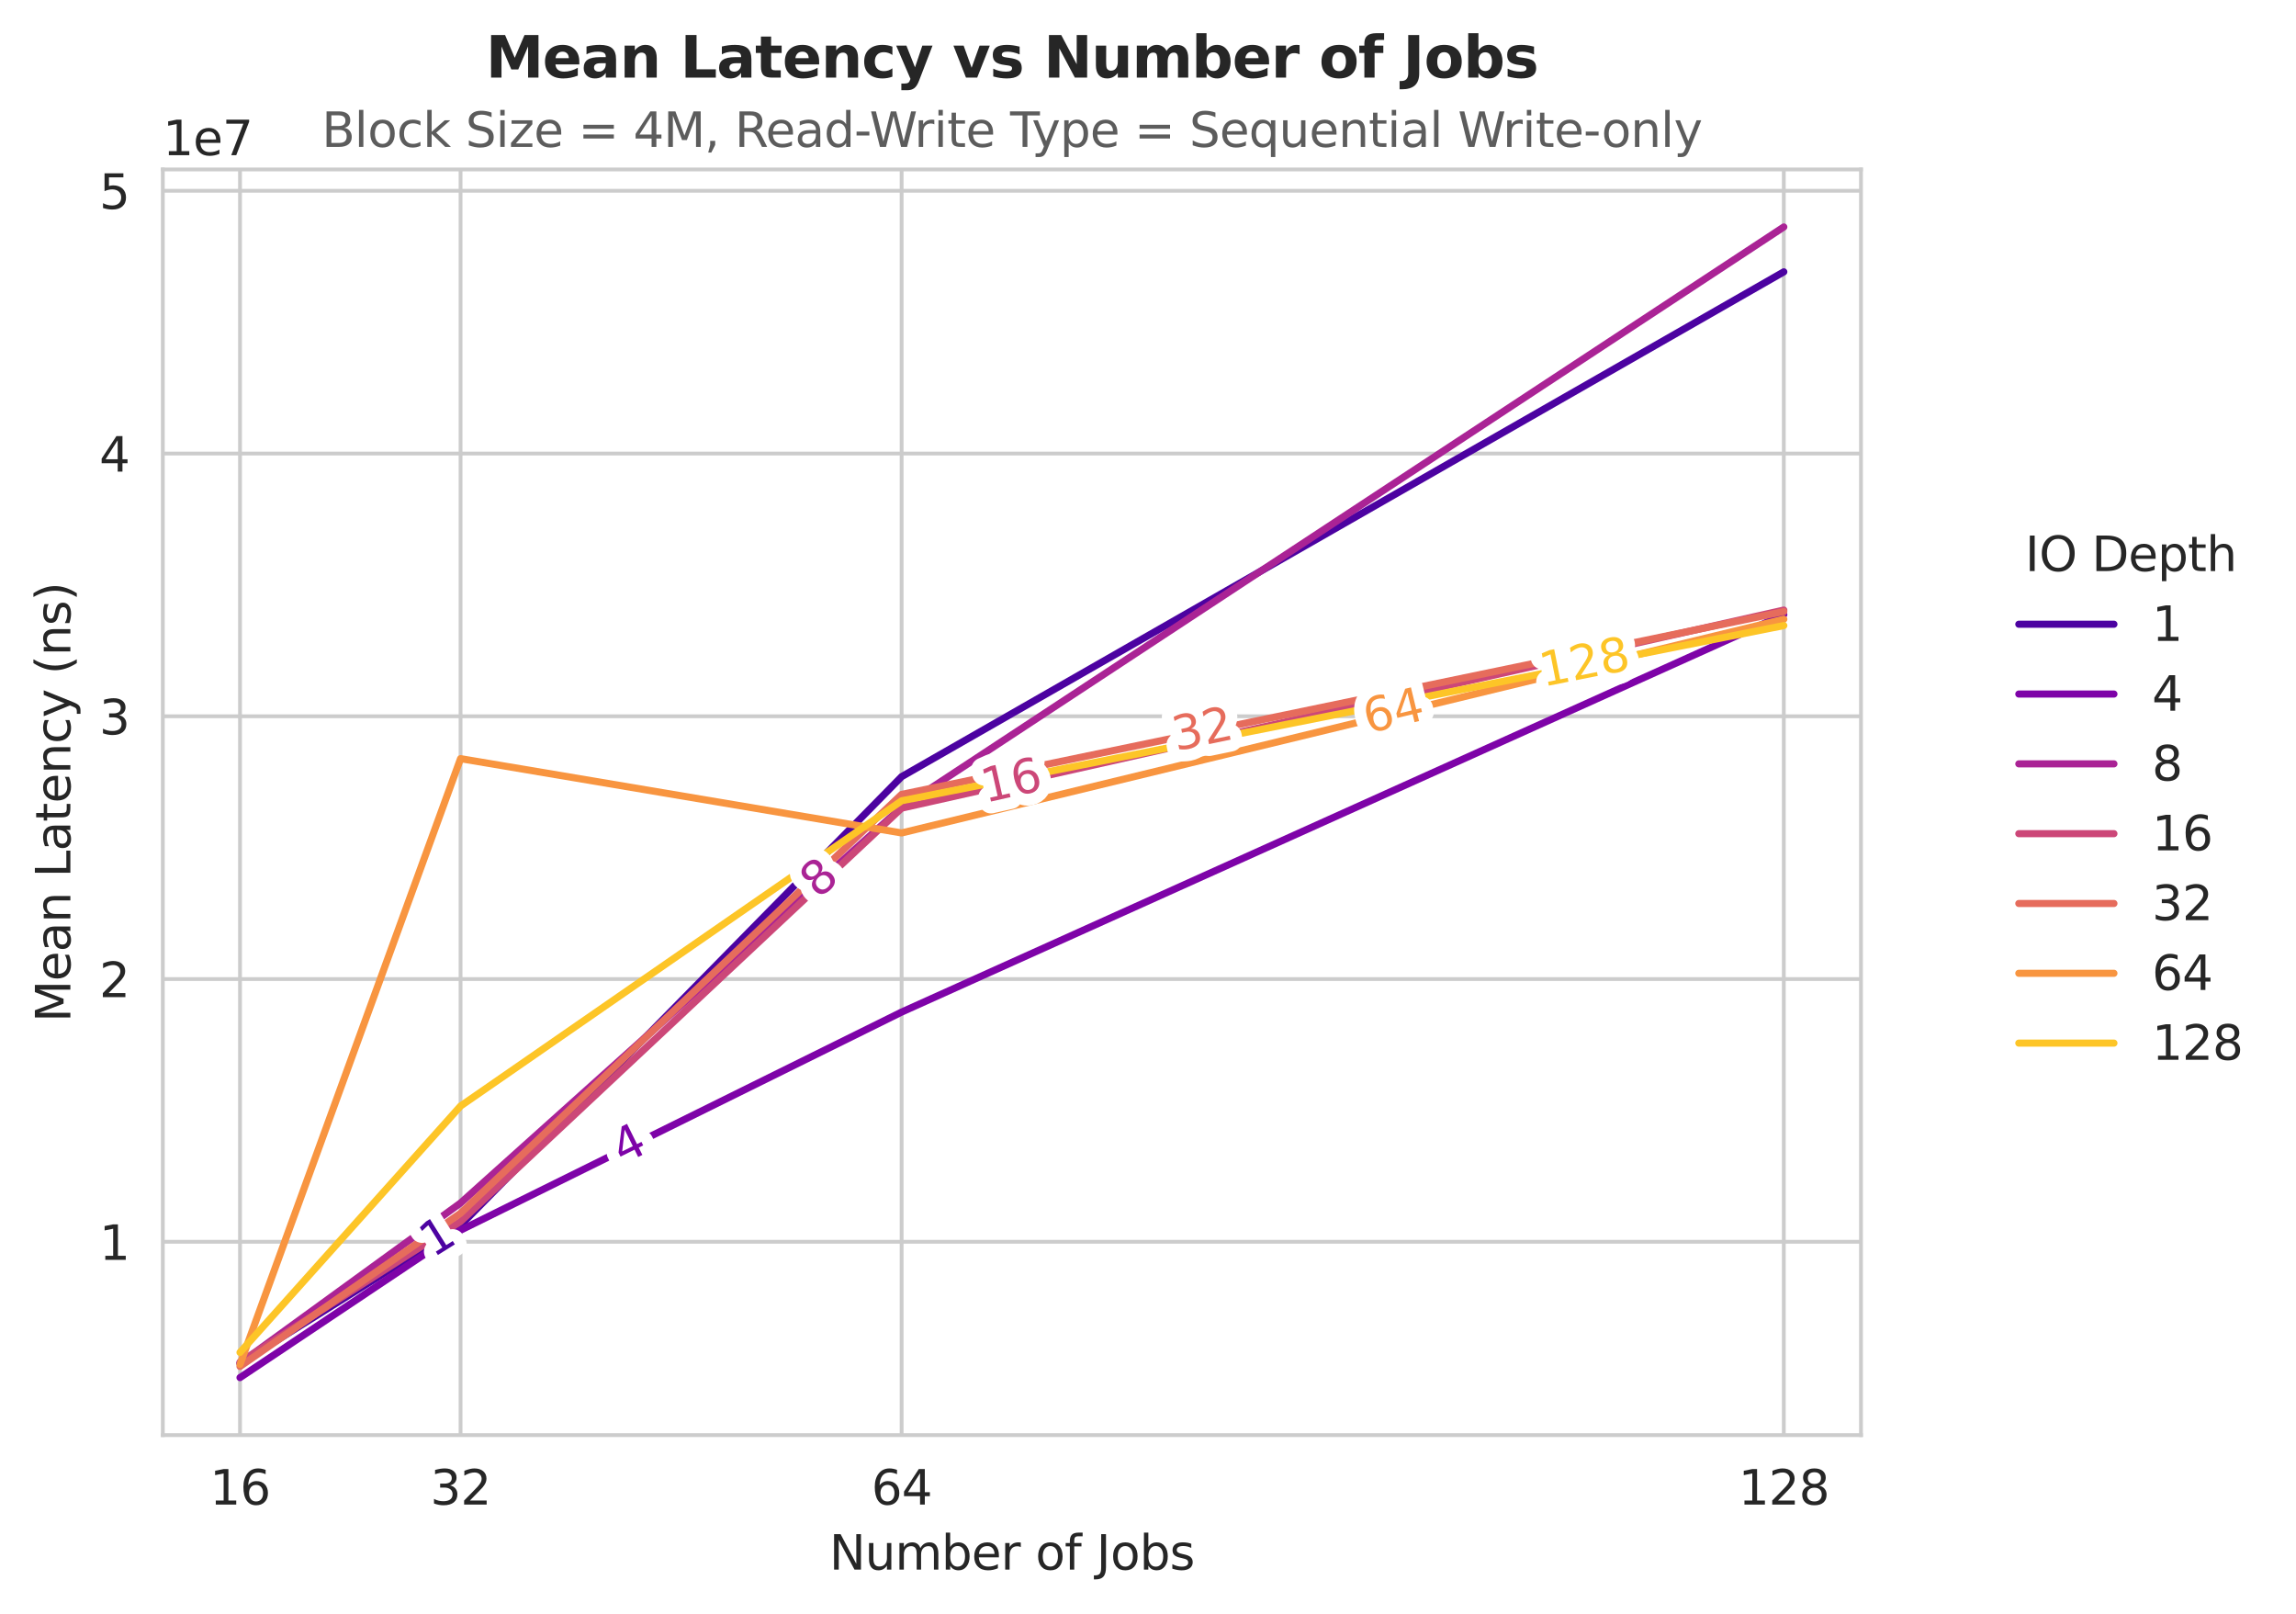 <?xml version="1.0" encoding="utf-8" standalone="no"?>
<!DOCTYPE svg PUBLIC "-//W3C//DTD SVG 1.1//EN"
  "http://www.w3.org/Graphics/SVG/1.1/DTD/svg11.dtd">
<svg xmlns:xlink="http://www.w3.org/1999/xlink" width="482.841pt" height="339.292pt" viewBox="0 0 482.841 339.292" xmlns="http://www.w3.org/2000/svg" version="1.1">
 <defs>
  <style type="text/css">*{stroke-linejoin: round; stroke-linecap: butt}</style>
 </defs>
 <g id="figure_1">
  <g id="patch_1">
   <path d="M 0 339.292 
L 482.841 339.292 
L 482.841 0 
L 0 0 
z
" style="fill: #ffffff"/>
  </g>
  <g id="axes_1">
   <g id="patch_2">
    <path d="M 34.241 301.736 
L 391.361 301.736 
L 391.361 35.624 
L 34.241 35.624 
z
" style="fill: #ffffff"/>
   </g>
   <g id="matplotlib.axis_1">
    <g id="xtick_1">
     <g id="line2d_1">
      <path d="M 375.128 301.736 
L 375.128 35.624 
" clip-path="url(#pf8a35592a5)" style="fill: none; stroke: #cccccc; stroke-width: 0.8; stroke-linecap: round"/>
     </g>
     <g id="text_1">
      <!-- 128 -->
      <g style="fill: #262626" transform="translate(365.584 316.334) scale(0.1 -0.1)">
       <defs>
        <path id="DejaVuSans-31" d="M 794 531 
L 1825 531 
L 1825 4091 
L 703 3866 
L 703 4441 
L 1819 4666 
L 2450 4666 
L 2450 531 
L 3481 531 
L 3481 0 
L 794 0 
L 794 531 
z
" transform="scale(0.016)"/>
        <path id="DejaVuSans-32" d="M 1228 531 
L 3431 531 
L 3431 0 
L 469 0 
L 469 531 
Q 828 903 1448 1529 
Q 2069 2156 2228 2338 
Q 2531 2678 2651 2914 
Q 2772 3150 2772 3378 
Q 2772 3750 2511 3984 
Q 2250 4219 1831 4219 
Q 1534 4219 1204 4116 
Q 875 4013 500 3803 
L 500 4441 
Q 881 4594 1212 4672 
Q 1544 4750 1819 4750 
Q 2544 4750 2975 4387 
Q 3406 4025 3406 3419 
Q 3406 3131 3298 2873 
Q 3191 2616 2906 2266 
Q 2828 2175 2409 1742 
Q 1991 1309 1228 531 
z
" transform="scale(0.016)"/>
        <path id="DejaVuSans-38" d="M 2034 2216 
Q 1584 2216 1326 1975 
Q 1069 1734 1069 1313 
Q 1069 891 1326 650 
Q 1584 409 2034 409 
Q 2484 409 2743 651 
Q 3003 894 3003 1313 
Q 3003 1734 2745 1975 
Q 2488 2216 2034 2216 
z
M 1403 2484 
Q 997 2584 770 2862 
Q 544 3141 544 3541 
Q 544 4100 942 4425 
Q 1341 4750 2034 4750 
Q 2731 4750 3128 4425 
Q 3525 4100 3525 3541 
Q 3525 3141 3298 2862 
Q 3072 2584 2669 2484 
Q 3125 2378 3379 2068 
Q 3634 1759 3634 1313 
Q 3634 634 3220 271 
Q 2806 -91 2034 -91 
Q 1263 -91 848 271 
Q 434 634 434 1313 
Q 434 1759 690 2068 
Q 947 2378 1403 2484 
z
M 1172 3481 
Q 1172 3119 1398 2916 
Q 1625 2713 2034 2713 
Q 2441 2713 2670 2916 
Q 2900 3119 2900 3481 
Q 2900 3844 2670 4047 
Q 2441 4250 2034 4250 
Q 1625 4250 1398 4047 
Q 1172 3844 1172 3481 
z
" transform="scale(0.016)"/>
       </defs>
       <use xlink:href="#DejaVuSans-31"/>
       <use xlink:href="#DejaVuSans-32" transform="translate(63.623 0)"/>
       <use xlink:href="#DejaVuSans-38" transform="translate(127.246 0)"/>
      </g>
     </g>
    </g>
    <g id="xtick_2">
     <g id="line2d_2">
      <path d="M 189.611 301.736 
L 189.611 35.624 
" clip-path="url(#pf8a35592a5)" style="fill: none; stroke: #cccccc; stroke-width: 0.8; stroke-linecap: round"/>
     </g>
     <g id="text_2">
      <!-- 64 -->
      <g style="fill: #262626" transform="translate(183.249 316.334) scale(0.1 -0.1)">
       <defs>
        <path id="DejaVuSans-36" d="M 2113 2584 
Q 1688 2584 1439 2293 
Q 1191 2003 1191 1497 
Q 1191 994 1439 701 
Q 1688 409 2113 409 
Q 2538 409 2786 701 
Q 3034 994 3034 1497 
Q 3034 2003 2786 2293 
Q 2538 2584 2113 2584 
z
M 3366 4563 
L 3366 3988 
Q 3128 4100 2886 4159 
Q 2644 4219 2406 4219 
Q 1781 4219 1451 3797 
Q 1122 3375 1075 2522 
Q 1259 2794 1537 2939 
Q 1816 3084 2150 3084 
Q 2853 3084 3261 2657 
Q 3669 2231 3669 1497 
Q 3669 778 3244 343 
Q 2819 -91 2113 -91 
Q 1303 -91 875 529 
Q 447 1150 447 2328 
Q 447 3434 972 4092 
Q 1497 4750 2381 4750 
Q 2619 4750 2861 4703 
Q 3103 4656 3366 4563 
z
" transform="scale(0.016)"/>
        <path id="DejaVuSans-34" d="M 2419 4116 
L 825 1625 
L 2419 1625 
L 2419 4116 
z
M 2253 4666 
L 3047 4666 
L 3047 1625 
L 3713 1625 
L 3713 1100 
L 3047 1100 
L 3047 0 
L 2419 0 
L 2419 1100 
L 313 1100 
L 313 1709 
L 2253 4666 
z
" transform="scale(0.016)"/>
       </defs>
       <use xlink:href="#DejaVuSans-36"/>
       <use xlink:href="#DejaVuSans-34" transform="translate(63.623 0)"/>
      </g>
     </g>
    </g>
    <g id="xtick_3">
     <g id="line2d_3">
      <path d="M 96.853 301.736 
L 96.853 35.624 
" clip-path="url(#pf8a35592a5)" style="fill: none; stroke: #cccccc; stroke-width: 0.8; stroke-linecap: round"/>
     </g>
     <g id="text_3">
      <!-- 32 -->
      <g style="fill: #262626" transform="translate(90.49 316.334) scale(0.1 -0.1)">
       <defs>
        <path id="DejaVuSans-33" d="M 2597 2516 
Q 3050 2419 3304 2112 
Q 3559 1806 3559 1356 
Q 3559 666 3084 287 
Q 2609 -91 1734 -91 
Q 1441 -91 1130 -33 
Q 819 25 488 141 
L 488 750 
Q 750 597 1062 519 
Q 1375 441 1716 441 
Q 2309 441 2620 675 
Q 2931 909 2931 1356 
Q 2931 1769 2642 2001 
Q 2353 2234 1838 2234 
L 1294 2234 
L 1294 2753 
L 1863 2753 
Q 2328 2753 2575 2939 
Q 2822 3125 2822 3475 
Q 2822 3834 2567 4026 
Q 2313 4219 1838 4219 
Q 1578 4219 1281 4162 
Q 984 4106 628 3988 
L 628 4550 
Q 988 4650 1302 4700 
Q 1616 4750 1894 4750 
Q 2613 4750 3031 4423 
Q 3450 4097 3450 3541 
Q 3450 3153 3228 2886 
Q 3006 2619 2597 2516 
z
" transform="scale(0.016)"/>
       </defs>
       <use xlink:href="#DejaVuSans-33"/>
       <use xlink:href="#DejaVuSans-32" transform="translate(63.623 0)"/>
      </g>
     </g>
    </g>
    <g id="xtick_4">
     <g id="line2d_4">
      <path d="M 50.473 301.736 
L 50.473 35.624 
" clip-path="url(#pf8a35592a5)" style="fill: none; stroke: #cccccc; stroke-width: 0.8; stroke-linecap: round"/>
     </g>
     <g id="text_4">
      <!-- 16 -->
      <g style="fill: #262626" transform="translate(44.111 316.334) scale(0.1 -0.1)">
       <use xlink:href="#DejaVuSans-31"/>
       <use xlink:href="#DejaVuSans-36" transform="translate(63.623 0)"/>
      </g>
     </g>
    </g>
    <g id="text_5">
     <!-- Number of Jobs -->
     <g style="fill: #262626" transform="translate(174.404 330.012) scale(0.1 -0.1)">
      <defs>
       <path id="DejaVuSans-4e" d="M 628 4666 
L 1478 4666 
L 3547 763 
L 3547 4666 
L 4159 4666 
L 4159 0 
L 3309 0 
L 1241 3903 
L 1241 0 
L 628 0 
L 628 4666 
z
" transform="scale(0.016)"/>
       <path id="DejaVuSans-75" d="M 544 1381 
L 544 3500 
L 1119 3500 
L 1119 1403 
Q 1119 906 1312 657 
Q 1506 409 1894 409 
Q 2359 409 2629 706 
Q 2900 1003 2900 1516 
L 2900 3500 
L 3475 3500 
L 3475 0 
L 2900 0 
L 2900 538 
Q 2691 219 2414 64 
Q 2138 -91 1772 -91 
Q 1169 -91 856 284 
Q 544 659 544 1381 
z
M 1991 3584 
L 1991 3584 
z
" transform="scale(0.016)"/>
       <path id="DejaVuSans-6d" d="M 3328 2828 
Q 3544 3216 3844 3400 
Q 4144 3584 4550 3584 
Q 5097 3584 5394 3201 
Q 5691 2819 5691 2113 
L 5691 0 
L 5113 0 
L 5113 2094 
Q 5113 2597 4934 2840 
Q 4756 3084 4391 3084 
Q 3944 3084 3684 2787 
Q 3425 2491 3425 1978 
L 3425 0 
L 2847 0 
L 2847 2094 
Q 2847 2600 2669 2842 
Q 2491 3084 2119 3084 
Q 1678 3084 1418 2786 
Q 1159 2488 1159 1978 
L 1159 0 
L 581 0 
L 581 3500 
L 1159 3500 
L 1159 2956 
Q 1356 3278 1631 3431 
Q 1906 3584 2284 3584 
Q 2666 3584 2933 3390 
Q 3200 3197 3328 2828 
z
" transform="scale(0.016)"/>
       <path id="DejaVuSans-62" d="M 3116 1747 
Q 3116 2381 2855 2742 
Q 2594 3103 2138 3103 
Q 1681 3103 1420 2742 
Q 1159 2381 1159 1747 
Q 1159 1113 1420 752 
Q 1681 391 2138 391 
Q 2594 391 2855 752 
Q 3116 1113 3116 1747 
z
M 1159 2969 
Q 1341 3281 1617 3432 
Q 1894 3584 2278 3584 
Q 2916 3584 3314 3078 
Q 3713 2572 3713 1747 
Q 3713 922 3314 415 
Q 2916 -91 2278 -91 
Q 1894 -91 1617 61 
Q 1341 213 1159 525 
L 1159 0 
L 581 0 
L 581 4863 
L 1159 4863 
L 1159 2969 
z
" transform="scale(0.016)"/>
       <path id="DejaVuSans-65" d="M 3597 1894 
L 3597 1613 
L 953 1613 
Q 991 1019 1311 708 
Q 1631 397 2203 397 
Q 2534 397 2845 478 
Q 3156 559 3463 722 
L 3463 178 
Q 3153 47 2828 -22 
Q 2503 -91 2169 -91 
Q 1331 -91 842 396 
Q 353 884 353 1716 
Q 353 2575 817 3079 
Q 1281 3584 2069 3584 
Q 2775 3584 3186 3129 
Q 3597 2675 3597 1894 
z
M 3022 2063 
Q 3016 2534 2758 2815 
Q 2500 3097 2075 3097 
Q 1594 3097 1305 2825 
Q 1016 2553 972 2059 
L 3022 2063 
z
" transform="scale(0.016)"/>
       <path id="DejaVuSans-72" d="M 2631 2963 
Q 2534 3019 2420 3045 
Q 2306 3072 2169 3072 
Q 1681 3072 1420 2755 
Q 1159 2438 1159 1844 
L 1159 0 
L 581 0 
L 581 3500 
L 1159 3500 
L 1159 2956 
Q 1341 3275 1631 3429 
Q 1922 3584 2338 3584 
Q 2397 3584 2469 3576 
Q 2541 3569 2628 3553 
L 2631 2963 
z
" transform="scale(0.016)"/>
       <path id="DejaVuSans-20" transform="scale(0.016)"/>
       <path id="DejaVuSans-6f" d="M 1959 3097 
Q 1497 3097 1228 2736 
Q 959 2375 959 1747 
Q 959 1119 1226 758 
Q 1494 397 1959 397 
Q 2419 397 2687 759 
Q 2956 1122 2956 1747 
Q 2956 2369 2687 2733 
Q 2419 3097 1959 3097 
z
M 1959 3584 
Q 2709 3584 3137 3096 
Q 3566 2609 3566 1747 
Q 3566 888 3137 398 
Q 2709 -91 1959 -91 
Q 1206 -91 779 398 
Q 353 888 353 1747 
Q 353 2609 779 3096 
Q 1206 3584 1959 3584 
z
" transform="scale(0.016)"/>
       <path id="DejaVuSans-66" d="M 2375 4863 
L 2375 4384 
L 1825 4384 
Q 1516 4384 1395 4259 
Q 1275 4134 1275 3809 
L 1275 3500 
L 2222 3500 
L 2222 3053 
L 1275 3053 
L 1275 0 
L 697 0 
L 697 3053 
L 147 3053 
L 147 3500 
L 697 3500 
L 697 3744 
Q 697 4328 969 4595 
Q 1241 4863 1831 4863 
L 2375 4863 
z
" transform="scale(0.016)"/>
       <path id="DejaVuSans-4a" d="M 628 4666 
L 1259 4666 
L 1259 325 
Q 1259 -519 939 -900 
Q 619 -1281 -91 -1281 
L -331 -1281 
L -331 -750 
L -134 -750 
Q 284 -750 456 -515 
Q 628 -281 628 325 
L 628 4666 
z
" transform="scale(0.016)"/>
       <path id="DejaVuSans-73" d="M 2834 3397 
L 2834 2853 
Q 2591 2978 2328 3040 
Q 2066 3103 1784 3103 
Q 1356 3103 1142 2972 
Q 928 2841 928 2578 
Q 928 2378 1081 2264 
Q 1234 2150 1697 2047 
L 1894 2003 
Q 2506 1872 2764 1633 
Q 3022 1394 3022 966 
Q 3022 478 2636 193 
Q 2250 -91 1575 -91 
Q 1294 -91 989 -36 
Q 684 19 347 128 
L 347 722 
Q 666 556 975 473 
Q 1284 391 1588 391 
Q 1994 391 2212 530 
Q 2431 669 2431 922 
Q 2431 1156 2273 1281 
Q 2116 1406 1581 1522 
L 1381 1569 
Q 847 1681 609 1914 
Q 372 2147 372 2553 
Q 372 3047 722 3315 
Q 1072 3584 1716 3584 
Q 2034 3584 2315 3537 
Q 2597 3491 2834 3397 
z
" transform="scale(0.016)"/>
      </defs>
      <use xlink:href="#DejaVuSans-4e"/>
      <use xlink:href="#DejaVuSans-75" transform="translate(74.805 0)"/>
      <use xlink:href="#DejaVuSans-6d" transform="translate(138.184 0)"/>
      <use xlink:href="#DejaVuSans-62" transform="translate(235.596 0)"/>
      <use xlink:href="#DejaVuSans-65" transform="translate(299.072 0)"/>
      <use xlink:href="#DejaVuSans-72" transform="translate(360.596 0)"/>
      <use xlink:href="#DejaVuSans-20" transform="translate(401.709 0)"/>
      <use xlink:href="#DejaVuSans-6f" transform="translate(433.496 0)"/>
      <use xlink:href="#DejaVuSans-66" transform="translate(494.678 0)"/>
      <use xlink:href="#DejaVuSans-20" transform="translate(529.883 0)"/>
      <use xlink:href="#DejaVuSans-4a" transform="translate(561.67 0)"/>
      <use xlink:href="#DejaVuSans-6f" transform="translate(591.162 0)"/>
      <use xlink:href="#DejaVuSans-62" transform="translate(652.344 0)"/>
      <use xlink:href="#DejaVuSans-73" transform="translate(715.82 0)"/>
     </g>
    </g>
   </g>
   <g id="matplotlib.axis_2">
    <g id="ytick_1">
     <g id="line2d_5">
      <path d="M 34.241 261.087 
L 391.361 261.087 
" clip-path="url(#pf8a35592a5)" style="fill: none; stroke: #cccccc; stroke-width: 0.8; stroke-linecap: round"/>
     </g>
     <g id="text_6">
      <!-- 1 -->
      <g style="fill: #262626" transform="translate(20.878 264.886) scale(0.1 -0.1)">
       <use xlink:href="#DejaVuSans-31"/>
      </g>
     </g>
    </g>
    <g id="ytick_2">
     <g id="line2d_6">
      <path d="M 34.241 205.842 
L 391.361 205.842 
" clip-path="url(#pf8a35592a5)" style="fill: none; stroke: #cccccc; stroke-width: 0.8; stroke-linecap: round"/>
     </g>
     <g id="text_7">
      <!-- 2 -->
      <g style="fill: #262626" transform="translate(20.878 209.641) scale(0.1 -0.1)">
       <use xlink:href="#DejaVuSans-32"/>
      </g>
     </g>
    </g>
    <g id="ytick_3">
     <g id="line2d_7">
      <path d="M 34.241 150.597 
L 391.361 150.597 
" clip-path="url(#pf8a35592a5)" style="fill: none; stroke: #cccccc; stroke-width: 0.8; stroke-linecap: round"/>
     </g>
     <g id="text_8">
      <!-- 3 -->
      <g style="fill: #262626" transform="translate(20.878 154.397) scale(0.1 -0.1)">
       <use xlink:href="#DejaVuSans-33"/>
      </g>
     </g>
    </g>
    <g id="ytick_4">
     <g id="line2d_8">
      <path d="M 34.241 95.353 
L 391.361 95.353 
" clip-path="url(#pf8a35592a5)" style="fill: none; stroke: #cccccc; stroke-width: 0.8; stroke-linecap: round"/>
     </g>
     <g id="text_9">
      <!-- 4 -->
      <g style="fill: #262626" transform="translate(20.878 99.152) scale(0.1 -0.1)">
       <use xlink:href="#DejaVuSans-34"/>
      </g>
     </g>
    </g>
    <g id="ytick_5">
     <g id="line2d_9">
      <path d="M 34.241 40.108 
L 391.361 40.108 
" clip-path="url(#pf8a35592a5)" style="fill: none; stroke: #cccccc; stroke-width: 0.8; stroke-linecap: round"/>
     </g>
     <g id="text_10">
      <!-- 5 -->
      <g style="fill: #262626" transform="translate(20.878 43.907) scale(0.1 -0.1)">
       <defs>
        <path id="DejaVuSans-35" d="M 691 4666 
L 3169 4666 
L 3169 4134 
L 1269 4134 
L 1269 2991 
Q 1406 3038 1543 3061 
Q 1681 3084 1819 3084 
Q 2600 3084 3056 2656 
Q 3513 2228 3513 1497 
Q 3513 744 3044 326 
Q 2575 -91 1722 -91 
Q 1428 -91 1123 -41 
Q 819 9 494 109 
L 494 744 
Q 775 591 1075 516 
Q 1375 441 1709 441 
Q 2250 441 2565 725 
Q 2881 1009 2881 1497 
Q 2881 1984 2565 2268 
Q 2250 2553 1709 2553 
Q 1456 2553 1204 2497 
Q 953 2441 691 2322 
L 691 4666 
z
" transform="scale(0.016)"/>
       </defs>
       <use xlink:href="#DejaVuSans-35"/>
      </g>
     </g>
    </g>
    <g id="text_11">
     <!-- Mean Latency (ns) -->
     <g style="fill: #262626" transform="translate(14.798 214.92) rotate(-90) scale(0.1 -0.1)">
      <defs>
       <path id="DejaVuSans-4d" d="M 628 4666 
L 1569 4666 
L 2759 1491 
L 3956 4666 
L 4897 4666 
L 4897 0 
L 4281 0 
L 4281 4097 
L 3078 897 
L 2444 897 
L 1241 4097 
L 1241 0 
L 628 0 
L 628 4666 
z
" transform="scale(0.016)"/>
       <path id="DejaVuSans-61" d="M 2194 1759 
Q 1497 1759 1228 1600 
Q 959 1441 959 1056 
Q 959 750 1161 570 
Q 1363 391 1709 391 
Q 2188 391 2477 730 
Q 2766 1069 2766 1631 
L 2766 1759 
L 2194 1759 
z
M 3341 1997 
L 3341 0 
L 2766 0 
L 2766 531 
Q 2569 213 2275 61 
Q 1981 -91 1556 -91 
Q 1019 -91 701 211 
Q 384 513 384 1019 
Q 384 1609 779 1909 
Q 1175 2209 1959 2209 
L 2766 2209 
L 2766 2266 
Q 2766 2663 2505 2880 
Q 2244 3097 1772 3097 
Q 1472 3097 1187 3025 
Q 903 2953 641 2809 
L 641 3341 
Q 956 3463 1253 3523 
Q 1550 3584 1831 3584 
Q 2591 3584 2966 3190 
Q 3341 2797 3341 1997 
z
" transform="scale(0.016)"/>
       <path id="DejaVuSans-6e" d="M 3513 2113 
L 3513 0 
L 2938 0 
L 2938 2094 
Q 2938 2591 2744 2837 
Q 2550 3084 2163 3084 
Q 1697 3084 1428 2787 
Q 1159 2491 1159 1978 
L 1159 0 
L 581 0 
L 581 3500 
L 1159 3500 
L 1159 2956 
Q 1366 3272 1645 3428 
Q 1925 3584 2291 3584 
Q 2894 3584 3203 3211 
Q 3513 2838 3513 2113 
z
" transform="scale(0.016)"/>
       <path id="DejaVuSans-4c" d="M 628 4666 
L 1259 4666 
L 1259 531 
L 3531 531 
L 3531 0 
L 628 0 
L 628 4666 
z
" transform="scale(0.016)"/>
       <path id="DejaVuSans-74" d="M 1172 4494 
L 1172 3500 
L 2356 3500 
L 2356 3053 
L 1172 3053 
L 1172 1153 
Q 1172 725 1289 603 
Q 1406 481 1766 481 
L 2356 481 
L 2356 0 
L 1766 0 
Q 1100 0 847 248 
Q 594 497 594 1153 
L 594 3053 
L 172 3053 
L 172 3500 
L 594 3500 
L 594 4494 
L 1172 4494 
z
" transform="scale(0.016)"/>
       <path id="DejaVuSans-63" d="M 3122 3366 
L 3122 2828 
Q 2878 2963 2633 3030 
Q 2388 3097 2138 3097 
Q 1578 3097 1268 2742 
Q 959 2388 959 1747 
Q 959 1106 1268 751 
Q 1578 397 2138 397 
Q 2388 397 2633 464 
Q 2878 531 3122 666 
L 3122 134 
Q 2881 22 2623 -34 
Q 2366 -91 2075 -91 
Q 1284 -91 818 406 
Q 353 903 353 1747 
Q 353 2603 823 3093 
Q 1294 3584 2113 3584 
Q 2378 3584 2631 3529 
Q 2884 3475 3122 3366 
z
" transform="scale(0.016)"/>
       <path id="DejaVuSans-79" d="M 2059 -325 
Q 1816 -950 1584 -1140 
Q 1353 -1331 966 -1331 
L 506 -1331 
L 506 -850 
L 844 -850 
Q 1081 -850 1212 -737 
Q 1344 -625 1503 -206 
L 1606 56 
L 191 3500 
L 800 3500 
L 1894 763 
L 2988 3500 
L 3597 3500 
L 2059 -325 
z
" transform="scale(0.016)"/>
       <path id="DejaVuSans-28" d="M 1984 4856 
Q 1566 4138 1362 3434 
Q 1159 2731 1159 2009 
Q 1159 1288 1364 580 
Q 1569 -128 1984 -844 
L 1484 -844 
Q 1016 -109 783 600 
Q 550 1309 550 2009 
Q 550 2706 781 3412 
Q 1013 4119 1484 4856 
L 1984 4856 
z
" transform="scale(0.016)"/>
       <path id="DejaVuSans-29" d="M 513 4856 
L 1013 4856 
Q 1481 4119 1714 3412 
Q 1947 2706 1947 2009 
Q 1947 1309 1714 600 
Q 1481 -109 1013 -844 
L 513 -844 
Q 928 -128 1133 580 
Q 1338 1288 1338 2009 
Q 1338 2731 1133 3434 
Q 928 4138 513 4856 
z
" transform="scale(0.016)"/>
      </defs>
      <use xlink:href="#DejaVuSans-4d"/>
      <use xlink:href="#DejaVuSans-65" transform="translate(86.279 0)"/>
      <use xlink:href="#DejaVuSans-61" transform="translate(147.803 0)"/>
      <use xlink:href="#DejaVuSans-6e" transform="translate(209.082 0)"/>
      <use xlink:href="#DejaVuSans-20" transform="translate(272.461 0)"/>
      <use xlink:href="#DejaVuSans-4c" transform="translate(304.248 0)"/>
      <use xlink:href="#DejaVuSans-61" transform="translate(359.961 0)"/>
      <use xlink:href="#DejaVuSans-74" transform="translate(421.24 0)"/>
      <use xlink:href="#DejaVuSans-65" transform="translate(460.449 0)"/>
      <use xlink:href="#DejaVuSans-6e" transform="translate(521.973 0)"/>
      <use xlink:href="#DejaVuSans-63" transform="translate(585.352 0)"/>
      <use xlink:href="#DejaVuSans-79" transform="translate(640.332 0)"/>
      <use xlink:href="#DejaVuSans-20" transform="translate(699.512 0)"/>
      <use xlink:href="#DejaVuSans-28" transform="translate(731.299 0)"/>
      <use xlink:href="#DejaVuSans-6e" transform="translate(770.312 0)"/>
      <use xlink:href="#DejaVuSans-73" transform="translate(833.691 0)"/>
      <use xlink:href="#DejaVuSans-29" transform="translate(885.791 0)"/>
     </g>
    </g>
    <g id="text_12">
     <!-- 1e7 -->
     <g style="fill: #262626" transform="translate(34.241 32.624) scale(0.1 -0.1)">
      <defs>
       <path id="DejaVuSans-37" d="M 525 4666 
L 3525 4666 
L 3525 4397 
L 1831 0 
L 1172 0 
L 2766 4134 
L 525 4134 
L 525 4666 
z
" transform="scale(0.016)"/>
      </defs>
      <use xlink:href="#DejaVuSans-31"/>
      <use xlink:href="#DejaVuSans-65" transform="translate(63.623 0)"/>
      <use xlink:href="#DejaVuSans-37" transform="translate(125.146 0)"/>
     </g>
    </g>
   </g>
   <g id="FillBetweenPolyCollection_1"/>
   <g id="FillBetweenPolyCollection_2"/>
   <g id="FillBetweenPolyCollection_3"/>
   <g id="FillBetweenPolyCollection_4"/>
   <g id="FillBetweenPolyCollection_5"/>
   <g id="FillBetweenPolyCollection_6"/>
   <g id="FillBetweenPolyCollection_7"/>
   <g id="line2d_10">
    <path d="M 50.473 286.658 
L 96.853 257.621 
L 189.611 163.289 
L 375.128 57.155 
" clip-path="url(#pf8a35592a5)" style="fill: none; stroke: #4c02a1; stroke-width: 1.5; stroke-linecap: round"/>
   </g>
   <g id="line2d_11">
    <path d="M 50.473 289.64 
L 96.853 258.646 
L 189.611 212.785 
L 375.128 129.21 
" clip-path="url(#pf8a35592a5)" style="fill: none; stroke: #7e03a8; stroke-width: 1.5; stroke-linecap: round"/>
   </g>
   <g id="line2d_12">
    <path d="M 50.473 286.612 
L 96.853 252.932 
L 189.611 169.747 
L 375.128 47.72 
" clip-path="url(#pf8a35592a5)" style="fill: none; stroke: #aa2395; stroke-width: 1.5; stroke-linecap: round"/>
   </g>
   <g id="line2d_13">
    <path d="M 50.473 286.376 
L 96.853 256.819 
L 189.611 169.91 
L 375.128 128.266 
" clip-path="url(#pf8a35592a5)" style="fill: none; stroke: #cc4778; stroke-width: 1.5; stroke-linecap: round"/>
   </g>
   <g id="line2d_14">
    <path d="M 50.473 287.293 
L 96.853 255.083 
L 189.611 167.021 
L 375.128 128.589 
" clip-path="url(#pf8a35592a5)" style="fill: none; stroke: #e66c5c; stroke-width: 1.5; stroke-linecap: round"/>
   </g>
   <g id="line2d_15">
    <path d="M 50.473 286.879 
L 96.853 159.505 
L 189.611 175.126 
L 375.128 130.186 
" clip-path="url(#pf8a35592a5)" style="fill: none; stroke: #f89540; stroke-width: 1.5; stroke-linecap: round"/>
   </g>
   <g id="line2d_16">
    <path d="M 50.473 284.341 
L 96.853 232.544 
L 189.611 168.365 
L 375.128 131.525 
" clip-path="url(#pf8a35592a5)" style="fill: none; stroke: #fdc527; stroke-width: 1.5; stroke-linecap: round"/>
   </g>
   <g id="line2d_17"/>
   <g id="line2d_18"/>
   <g id="line2d_19"/>
   <g id="line2d_20"/>
   <g id="line2d_21"/>
   <g id="line2d_22"/>
   <g id="line2d_23"/>
   <g id="text_13">
    <path d="M 91.652 263.154 
L 93.017 262.299 
L 90.065 257.584 
L 88.766 258.812 
L 88.289 258.051 
L 89.581 256.827 
L 90.416 256.304 
L 93.845 261.78 
L 95.21 260.926 
L 95.651 261.629 
L 92.092 263.857 
L 91.652 263.154 
z
" clip-path="url(#pf8a35592a5)" style="fill: #4c02a1; stroke: #ffffff; stroke-width: 5"/>
    <path d="M 91.652 263.154 
L 93.017 262.299 
L 90.065 257.584 
L 88.766 258.812 
L 88.289 258.051 
L 89.581 256.827 
L 90.416 256.304 
L 93.845 261.78 
L 95.21 260.926 
L 95.651 261.629 
L 92.092 263.857 
L 91.652 263.154 
z
" clip-path="url(#pf8a35592a5)" style="fill: #4c02a1"/>
   </g>
   <g id="text_14">
    <path d="M 131.358 237.49 
L 130.85 242.083 
L 133.083 240.979 
L 131.358 237.49 
z
M 130.744 236.835 
L 131.856 236.285 
L 133.962 240.544 
L 134.895 240.083 
L 135.259 240.819 
L 134.326 241.28 
L 135.088 242.82 
L 134.208 243.255 
L 133.446 241.715 
L 130.497 243.173 
L 130.075 242.32 
L 130.744 236.835 
z
" clip-path="url(#pf8a35592a5)" style="fill: #7e03a8; stroke: #ffffff; stroke-width: 5"/>
    <path d="M 131.358 237.49 
L 130.85 242.083 
L 133.083 240.979 
L 131.358 237.49 
z
M 130.744 236.835 
L 131.856 236.285 
L 133.962 240.544 
L 134.895 240.083 
L 135.259 240.819 
L 134.326 241.28 
L 135.088 242.82 
L 134.208 243.255 
L 133.446 241.715 
L 130.497 243.173 
L 130.075 242.32 
L 130.744 236.835 
z
" clip-path="url(#pf8a35592a5)" style="fill: #7e03a8"/>
   </g>
   <g id="text_15">
    <path d="M 172.153 184.459 
Q 171.629 184.928 171.581 185.478 
Q 171.533 186.026 171.972 186.516 
Q 172.413 187.007 172.963 187.019 
Q 173.514 187.03 174.038 186.561 
Q 174.561 186.091 174.61 185.54 
Q 174.659 184.986 174.222 184.498 
Q 173.783 184.009 173.231 183.998 
Q 172.681 183.985 172.153 184.459 
z
M 171.139 184.805 
Q 170.563 185.113 170.009 185.026 
Q 169.455 184.937 169.037 184.472 
Q 168.454 183.822 168.578 183.028 
Q 168.703 182.234 169.509 181.511 
Q 170.32 180.784 171.121 180.748 
Q 171.922 180.712 172.505 181.362 
Q 172.922 181.828 172.949 182.389 
Q 172.976 182.948 172.612 183.485 
Q 173.253 183.132 173.872 183.228 
Q 174.491 183.321 174.956 183.84 
Q 175.664 184.63 175.561 185.484 
Q 175.458 186.337 174.56 187.143 
Q 173.663 187.947 172.802 187.959 
Q 171.942 187.968 171.234 187.178 
Q 170.768 186.66 170.744 186.033 
Q 170.719 185.404 171.139 184.805 
z
M 169.83 183.887 
Q 170.208 184.308 170.683 184.308 
Q 171.159 184.307 171.634 183.881 
Q 172.108 183.456 172.162 182.981 
Q 172.218 182.505 171.841 182.084 
Q 171.462 181.662 170.983 181.666 
Q 170.504 181.668 170.031 182.093 
Q 169.555 182.52 169.503 182.992 
Q 169.452 183.464 169.83 183.887 
z
" clip-path="url(#pf8a35592a5)" style="fill: #aa2395; stroke: #ffffff; stroke-width: 5"/>
    <path d="M 172.153 184.459 
Q 171.629 184.928 171.581 185.478 
Q 171.533 186.026 171.972 186.516 
Q 172.413 187.007 172.963 187.019 
Q 173.514 187.03 174.038 186.561 
Q 174.561 186.091 174.61 185.54 
Q 174.659 184.986 174.222 184.498 
Q 173.783 184.009 173.231 183.998 
Q 172.681 183.985 172.153 184.459 
z
M 171.139 184.805 
Q 170.563 185.113 170.009 185.026 
Q 169.455 184.937 169.037 184.472 
Q 168.454 183.822 168.578 183.028 
Q 168.703 182.234 169.509 181.511 
Q 170.32 180.784 171.121 180.748 
Q 171.922 180.712 172.505 181.362 
Q 172.922 181.828 172.949 182.389 
Q 172.976 182.948 172.612 183.485 
Q 173.253 183.132 173.872 183.228 
Q 174.491 183.321 174.956 183.84 
Q 175.664 184.63 175.561 185.484 
Q 175.458 186.337 174.56 187.143 
Q 173.663 187.947 172.802 187.959 
Q 171.942 187.968 171.234 187.178 
Q 170.768 186.66 170.744 186.033 
Q 170.719 185.404 171.139 184.805 
z
M 169.83 183.887 
Q 170.208 184.308 170.683 184.308 
Q 171.159 184.307 171.634 183.881 
Q 172.108 183.456 172.162 182.981 
Q 172.218 182.505 171.841 182.084 
Q 171.462 181.662 170.983 181.666 
Q 170.504 181.668 170.031 182.093 
Q 169.555 182.52 169.503 182.992 
Q 169.452 183.464 169.83 183.887 
z
" clip-path="url(#pf8a35592a5)" style="fill: #aa2395"/>
   </g>
   <g id="text_16">
    <path d="M 208.226 167.709 
L 209.798 167.357 
L 208.579 161.929 
L 206.946 162.656 
L 206.749 161.78 
L 208.373 161.055 
L 209.335 160.839 
L 210.75 167.143 
L 212.322 166.79 
L 212.504 167.599 
L 208.407 168.519 
L 208.226 167.709 
z
M 215.742 162.735 
Q 215.094 162.88 214.814 163.409 
Q 214.535 163.936 214.708 164.707 
Q 214.88 165.474 215.359 165.836 
Q 215.838 166.196 216.486 166.051 
Q 217.134 165.905 217.412 165.375 
Q 217.69 164.843 217.518 164.077 
Q 217.345 163.305 216.868 162.948 
Q 216.39 162.589 215.742 162.735 
z
M 216.975 159.289 
L 217.172 160.165 
Q 216.77 160.076 216.381 160.069 
Q 215.992 160.06 215.629 160.142 
Q 214.676 160.356 214.318 161.112 
Q 213.96 161.868 214.181 163.184 
Q 214.368 162.707 214.742 162.391 
Q 215.118 162.074 215.627 161.96 
Q 216.699 161.719 217.467 162.23 
Q 218.235 162.74 218.486 163.859 
Q 218.732 164.955 218.233 165.764 
Q 217.734 166.571 216.657 166.813 
Q 215.422 167.09 214.558 166.291 
Q 213.693 165.491 213.29 163.695 
Q 212.911 162.009 213.486 160.826 
Q 214.061 159.643 215.409 159.341 
Q 215.772 159.259 216.157 159.248 
Q 216.542 159.237 216.975 159.289 
z
" clip-path="url(#pf8a35592a5)" style="fill: #cc4778; stroke: #ffffff; stroke-width: 5"/>
    <path d="M 208.226 167.709 
L 209.798 167.357 
L 208.579 161.929 
L 206.946 162.656 
L 206.749 161.78 
L 208.373 161.055 
L 209.335 160.839 
L 210.75 167.143 
L 212.322 166.79 
L 212.504 167.599 
L 208.407 168.519 
L 208.226 167.709 
z
M 215.742 162.735 
Q 215.094 162.88 214.814 163.409 
Q 214.535 163.936 214.708 164.707 
Q 214.88 165.474 215.359 165.836 
Q 215.838 166.196 216.486 166.051 
Q 217.134 165.905 217.412 165.375 
Q 217.69 164.843 217.518 164.077 
Q 217.345 163.305 216.868 162.948 
Q 216.39 162.589 215.742 162.735 
z
M 216.975 159.289 
L 217.172 160.165 
Q 216.77 160.076 216.381 160.069 
Q 215.992 160.06 215.629 160.142 
Q 214.676 160.356 214.318 161.112 
Q 213.96 161.868 214.181 163.184 
Q 214.368 162.707 214.742 162.391 
Q 215.118 162.074 215.627 161.96 
Q 216.699 161.719 217.467 162.23 
Q 218.235 162.74 218.486 163.859 
Q 218.732 164.955 218.233 165.764 
Q 217.734 166.571 216.657 166.813 
Q 215.422 167.09 214.558 166.291 
Q 213.693 165.491 213.29 163.695 
Q 212.911 162.009 213.486 160.826 
Q 214.061 159.643 215.409 159.341 
Q 215.772 159.259 216.157 159.248 
Q 216.542 159.237 216.975 159.289 
z
" clip-path="url(#pf8a35592a5)" style="fill: #cc4778"/>
   </g>
   <g id="text_17">
    <path d="M 250.482 153.214 
Q 251.206 153.219 251.692 153.608 
Q 252.179 153.995 252.322 154.684 
Q 252.54 155.739 251.934 156.47 
Q 251.327 157.199 249.988 157.476 
Q 249.54 157.569 249.046 157.579 
Q 248.551 157.589 248.008 157.516 
L 247.815 156.584 
Q 248.264 156.735 248.767 156.756 
Q 249.27 156.776 249.792 156.668 
Q 250.699 156.48 251.101 156.023 
Q 251.503 155.567 251.361 154.883 
Q 251.23 154.251 250.714 153.988 
Q 250.198 153.723 249.41 153.886 
L 248.578 154.058 
L 248.413 153.264 
L 249.284 153.084 
Q 249.995 152.936 250.314 152.574 
Q 250.633 152.211 250.522 151.675 
Q 250.409 151.126 249.958 150.913 
Q 249.508 150.698 248.781 150.849 
Q 248.383 150.931 247.947 151.113 
Q 247.51 151.292 247.003 151.586 
L 246.825 150.726 
Q 247.344 150.459 247.809 150.283 
Q 248.273 150.107 248.698 150.019 
Q 249.799 149.791 250.542 150.159 
Q 251.286 150.525 251.462 151.375 
Q 251.585 151.969 251.33 152.448 
Q 251.075 152.927 250.482 153.214 
z
M 255.247 155.394 
L 258.617 154.696 
L 258.786 155.508 
L 254.254 156.447 
L 254.085 155.635 
Q 254.517 154.952 255.267 153.798 
Q 256.018 152.641 256.204 152.313 
Q 256.56 151.696 256.669 151.297 
Q 256.779 150.898 256.707 150.549 
Q 256.589 149.98 256.115 149.704 
Q 255.641 149.428 255 149.56 
Q 254.546 149.655 254.074 149.917 
Q 253.603 150.179 253.096 150.619 
L 252.894 149.643 
Q 253.428 149.288 253.91 149.064 
Q 254.393 148.839 254.814 148.752 
Q 255.923 148.522 256.697 148.941 
Q 257.472 149.358 257.664 150.285 
Q 257.755 150.726 257.672 151.155 
Q 257.589 151.582 257.264 152.208 
Q 257.174 152.372 256.67 153.167 
Q 256.168 153.962 255.247 155.394 
z
" clip-path="url(#pf8a35592a5)" style="fill: #e66c5c; stroke: #ffffff; stroke-width: 5"/>
    <path d="M 250.482 153.214 
Q 251.206 153.219 251.692 153.608 
Q 252.179 153.995 252.322 154.684 
Q 252.54 155.739 251.934 156.47 
Q 251.327 157.199 249.988 157.476 
Q 249.54 157.569 249.046 157.579 
Q 248.551 157.589 248.008 157.516 
L 247.815 156.584 
Q 248.264 156.735 248.767 156.756 
Q 249.27 156.776 249.792 156.668 
Q 250.699 156.48 251.101 156.023 
Q 251.503 155.567 251.361 154.883 
Q 251.23 154.251 250.714 153.988 
Q 250.198 153.723 249.41 153.886 
L 248.578 154.058 
L 248.413 153.264 
L 249.284 153.084 
Q 249.995 152.936 250.314 152.574 
Q 250.633 152.211 250.522 151.675 
Q 250.409 151.126 249.958 150.913 
Q 249.508 150.698 248.781 150.849 
Q 248.383 150.931 247.947 151.113 
Q 247.51 151.292 247.003 151.586 
L 246.825 150.726 
Q 247.344 150.459 247.809 150.283 
Q 248.273 150.107 248.698 150.019 
Q 249.799 149.791 250.542 150.159 
Q 251.286 150.525 251.462 151.375 
Q 251.585 151.969 251.33 152.448 
Q 251.075 152.927 250.482 153.214 
z
M 255.247 155.394 
L 258.617 154.696 
L 258.786 155.508 
L 254.254 156.447 
L 254.085 155.635 
Q 254.517 154.952 255.267 153.798 
Q 256.018 152.641 256.204 152.313 
Q 256.56 151.696 256.669 151.297 
Q 256.779 150.898 256.707 150.549 
Q 256.589 149.98 256.115 149.704 
Q 255.641 149.428 255 149.56 
Q 254.546 149.655 254.074 149.917 
Q 253.603 150.179 253.096 150.619 
L 252.894 149.643 
Q 253.428 149.288 253.91 149.064 
Q 254.393 148.839 254.814 148.752 
Q 255.923 148.522 256.697 148.941 
Q 257.472 149.358 257.664 150.285 
Q 257.755 150.726 257.672 151.155 
Q 257.589 151.582 257.264 152.208 
Q 257.174 152.372 256.67 153.167 
Q 256.168 153.962 255.247 155.394 
z
" clip-path="url(#pf8a35592a5)" style="fill: #e66c5c"/>
   </g>
   <g id="text_18">
    <path d="M 289.877 149.523 
Q 289.231 149.679 288.96 150.212 
Q 288.69 150.744 288.877 151.512 
Q 289.062 152.276 289.546 152.63 
Q 290.032 152.982 290.677 152.825 
Q 291.322 152.669 291.592 152.134 
Q 291.86 151.598 291.675 150.834 
Q 291.489 150.066 291.006 149.717 
Q 290.522 149.366 289.877 149.523 
z
M 291.052 146.056 
L 291.263 146.929 
Q 290.86 146.847 290.471 146.846 
Q 290.082 146.844 289.72 146.932 
Q 288.771 147.162 288.425 147.924 
Q 288.081 148.686 288.323 149.999 
Q 288.503 149.518 288.872 149.195 
Q 289.242 148.872 289.749 148.75 
Q 290.817 148.491 291.593 148.989 
Q 292.37 149.486 292.64 150.601 
Q 292.904 151.693 292.419 152.51 
Q 291.933 153.325 290.861 153.585 
Q 289.631 153.883 288.753 153.099 
Q 287.874 152.313 287.441 150.524 
Q 287.034 148.845 287.589 147.652 
Q 288.145 146.46 289.487 146.135 
Q 289.848 146.047 290.233 146.029 
Q 290.618 146.012 291.052 146.056 
z
M 295.961 145.586 
L 294.457 149.955 
L 296.878 149.368 
L 295.961 145.586 
z
M 295.507 144.811 
L 296.713 144.519 
L 297.831 149.137 
L 298.843 148.892 
L 299.036 149.69 
L 298.025 149.935 
L 298.429 151.605 
L 297.476 151.836 
L 297.071 150.166 
L 293.873 150.94 
L 293.649 150.016 
L 295.507 144.811 
z
" clip-path="url(#pf8a35592a5)" style="fill: #f89540; stroke: #ffffff; stroke-width: 5"/>
    <path d="M 289.877 149.523 
Q 289.231 149.679 288.96 150.212 
Q 288.69 150.744 288.877 151.512 
Q 289.062 152.276 289.546 152.63 
Q 290.032 152.982 290.677 152.825 
Q 291.322 152.669 291.592 152.134 
Q 291.86 151.598 291.675 150.834 
Q 291.489 150.066 291.006 149.717 
Q 290.522 149.366 289.877 149.523 
z
M 291.052 146.056 
L 291.263 146.929 
Q 290.86 146.847 290.471 146.846 
Q 290.082 146.844 289.72 146.932 
Q 288.771 147.162 288.425 147.924 
Q 288.081 148.686 288.323 149.999 
Q 288.503 149.518 288.872 149.195 
Q 289.242 148.872 289.749 148.75 
Q 290.817 148.491 291.593 148.989 
Q 292.37 149.486 292.64 150.601 
Q 292.904 151.693 292.419 152.51 
Q 291.933 153.325 290.861 153.585 
Q 289.631 153.883 288.753 153.099 
Q 287.874 152.313 287.441 150.524 
Q 287.034 148.845 287.589 147.652 
Q 288.145 146.46 289.487 146.135 
Q 289.848 146.047 290.233 146.029 
Q 290.618 146.012 291.052 146.056 
z
M 295.961 145.586 
L 294.457 149.955 
L 296.878 149.368 
L 295.961 145.586 
z
M 295.507 144.811 
L 296.713 144.519 
L 297.831 149.137 
L 298.843 148.892 
L 299.036 149.69 
L 298.025 149.935 
L 298.429 151.605 
L 297.476 151.836 
L 297.071 150.166 
L 293.873 150.94 
L 293.649 150.016 
L 295.507 144.811 
z
" clip-path="url(#pf8a35592a5)" style="fill: #f89540"/>
   </g>
   <g id="text_19">
    <path d="M 325.56 143.336 
L 327.14 143.022 
L 326.057 137.566 
L 324.406 138.252 
L 324.231 137.371 
L 325.873 136.687 
L 326.84 136.495 
L 328.098 142.832 
L 329.678 142.518 
L 329.84 143.332 
L 325.722 144.15 
L 325.56 143.336 
z
M 332.466 141.965 
L 335.842 141.294 
L 336.004 142.108 
L 331.464 143.009 
L 331.303 142.196 
Q 331.74 141.516 332.499 140.368 
Q 333.26 139.218 333.449 138.891 
Q 333.81 138.278 333.922 137.879 
Q 334.035 137.481 333.966 137.131 
Q 333.853 136.561 333.381 136.282 
Q 332.91 136.001 332.268 136.129 
Q 331.813 136.219 331.338 136.478 
Q 330.865 136.736 330.354 137.172 
L 330.16 136.194 
Q 330.698 135.843 331.181 135.623 
Q 331.666 135.402 332.088 135.319 
Q 333.199 135.098 333.97 135.523 
Q 334.741 135.947 334.925 136.876 
Q 335.013 137.317 334.926 137.745 
Q 334.84 138.172 334.51 138.795 
Q 334.418 138.958 333.907 139.749 
Q 333.399 140.54 332.466 141.965 
z
M 339.429 137.898 
Q 338.739 138.035 338.417 138.482 
Q 338.097 138.93 338.225 139.575 
Q 338.353 140.222 338.82 140.513 
Q 339.289 140.804 339.979 140.667 
Q 340.668 140.53 340.992 140.08 
Q 341.316 139.629 341.189 138.987 
Q 341.061 138.341 340.592 138.051 
Q 340.125 137.759 339.429 137.898 
z
M 338.38 137.679 
Q 337.728 137.649 337.295 137.292 
Q 336.864 136.933 336.742 136.32 
Q 336.572 135.464 337.083 134.845 
Q 337.596 134.225 338.658 134.014 
Q 339.726 133.802 340.433 134.179 
Q 341.141 134.557 341.311 135.413 
Q 341.432 136.026 341.169 136.523 
Q 340.908 137.018 340.32 137.294 
Q 341.052 137.317 341.535 137.715 
Q 342.02 138.111 342.156 138.795 
Q 342.362 139.835 341.838 140.518 
Q 341.314 141.198 340.131 141.433 
Q 338.949 141.668 338.203 141.239 
Q 337.458 140.809 337.252 139.769 
Q 337.116 139.085 337.414 138.534 
Q 337.714 137.98 338.38 137.679 
z
M 337.723 136.221 
Q 337.833 136.776 338.241 137.018 
Q 338.651 137.26 339.278 137.136 
Q 339.901 137.012 340.191 136.631 
Q 340.481 136.25 340.371 135.695 
Q 340.261 135.139 339.846 134.898 
Q 339.434 134.657 338.81 134.78 
Q 338.183 134.905 337.897 135.285 
Q 337.612 135.665 337.723 136.221 
z
" clip-path="url(#pf8a35592a5)" style="fill: #fdc527; stroke: #ffffff; stroke-width: 5"/>
    <path d="M 325.56 143.336 
L 327.14 143.022 
L 326.057 137.566 
L 324.406 138.252 
L 324.231 137.371 
L 325.873 136.687 
L 326.84 136.495 
L 328.098 142.832 
L 329.678 142.518 
L 329.84 143.332 
L 325.722 144.15 
L 325.56 143.336 
z
M 332.466 141.965 
L 335.842 141.294 
L 336.004 142.108 
L 331.464 143.009 
L 331.303 142.196 
Q 331.74 141.516 332.499 140.368 
Q 333.26 139.218 333.449 138.891 
Q 333.81 138.278 333.922 137.879 
Q 334.035 137.481 333.966 137.131 
Q 333.853 136.561 333.381 136.282 
Q 332.91 136.001 332.268 136.129 
Q 331.813 136.219 331.338 136.478 
Q 330.865 136.736 330.354 137.172 
L 330.16 136.194 
Q 330.698 135.843 331.181 135.623 
Q 331.666 135.402 332.088 135.319 
Q 333.199 135.098 333.97 135.523 
Q 334.741 135.947 334.925 136.876 
Q 335.013 137.317 334.926 137.745 
Q 334.84 138.172 334.51 138.795 
Q 334.418 138.958 333.907 139.749 
Q 333.399 140.54 332.466 141.965 
z
M 339.429 137.898 
Q 338.739 138.035 338.417 138.482 
Q 338.097 138.93 338.225 139.575 
Q 338.353 140.222 338.82 140.513 
Q 339.289 140.804 339.979 140.667 
Q 340.668 140.53 340.992 140.08 
Q 341.316 139.629 341.189 138.987 
Q 341.061 138.341 340.592 138.051 
Q 340.125 137.759 339.429 137.898 
z
M 338.38 137.679 
Q 337.728 137.649 337.295 137.292 
Q 336.864 136.933 336.742 136.32 
Q 336.572 135.464 337.083 134.845 
Q 337.596 134.225 338.658 134.014 
Q 339.726 133.802 340.433 134.179 
Q 341.141 134.557 341.311 135.413 
Q 341.432 136.026 341.169 136.523 
Q 340.908 137.018 340.32 137.294 
Q 341.052 137.317 341.535 137.715 
Q 342.02 138.111 342.156 138.795 
Q 342.362 139.835 341.838 140.518 
Q 341.314 141.198 340.131 141.433 
Q 338.949 141.668 338.203 141.239 
Q 337.458 140.809 337.252 139.769 
Q 337.116 139.085 337.414 138.534 
Q 337.714 137.98 338.38 137.679 
z
M 337.723 136.221 
Q 337.833 136.776 338.241 137.018 
Q 338.651 137.26 339.278 137.136 
Q 339.901 137.012 340.191 136.631 
Q 340.481 136.25 340.371 135.695 
Q 340.261 135.139 339.846 134.898 
Q 339.434 134.657 338.81 134.78 
Q 338.183 134.905 337.897 135.285 
Q 337.612 135.665 337.723 136.221 
z
" clip-path="url(#pf8a35592a5)" style="fill: #fdc527"/>
   </g>
   <g id="patch_3">
    <path d="M 34.241 301.736 
L 34.241 35.624 
" style="fill: none; stroke: #cccccc; stroke-width: 0.8; stroke-linejoin: miter; stroke-linecap: square"/>
   </g>
   <g id="patch_4">
    <path d="M 391.361 301.736 
L 391.361 35.624 
" style="fill: none; stroke: #cccccc; stroke-width: 0.8; stroke-linejoin: miter; stroke-linecap: square"/>
   </g>
   <g id="patch_5">
    <path d="M 34.241 301.736 
L 391.361 301.736 
" style="fill: none; stroke: #cccccc; stroke-width: 0.8; stroke-linejoin: miter; stroke-linecap: square"/>
   </g>
   <g id="patch_6">
    <path d="M 34.241 35.624 
L 391.361 35.624 
" style="fill: none; stroke: #cccccc; stroke-width: 0.8; stroke-linejoin: miter; stroke-linecap: square"/>
   </g>
   <g id="text_20">
    <!-- Block Size = 4M, Read-Write Type = Sequential Write-only -->
    <g style="fill: #262626; opacity: 0.75" transform="translate(67.67 30.883) scale(0.1 -0.1)">
     <defs>
      <path id="DejaVuSans-42" d="M 1259 2228 
L 1259 519 
L 2272 519 
Q 2781 519 3026 730 
Q 3272 941 3272 1375 
Q 3272 1813 3026 2020 
Q 2781 2228 2272 2228 
L 1259 2228 
z
M 1259 4147 
L 1259 2741 
L 2194 2741 
Q 2656 2741 2882 2914 
Q 3109 3088 3109 3444 
Q 3109 3797 2882 3972 
Q 2656 4147 2194 4147 
L 1259 4147 
z
M 628 4666 
L 2241 4666 
Q 2963 4666 3353 4366 
Q 3744 4066 3744 3513 
Q 3744 3084 3544 2831 
Q 3344 2578 2956 2516 
Q 3422 2416 3680 2098 
Q 3938 1781 3938 1306 
Q 3938 681 3513 340 
Q 3088 0 2303 0 
L 628 0 
L 628 4666 
z
" transform="scale(0.016)"/>
      <path id="DejaVuSans-6c" d="M 603 4863 
L 1178 4863 
L 1178 0 
L 603 0 
L 603 4863 
z
" transform="scale(0.016)"/>
      <path id="DejaVuSans-6b" d="M 581 4863 
L 1159 4863 
L 1159 1991 
L 2875 3500 
L 3609 3500 
L 1753 1863 
L 3688 0 
L 2938 0 
L 1159 1709 
L 1159 0 
L 581 0 
L 581 4863 
z
" transform="scale(0.016)"/>
      <path id="DejaVuSans-53" d="M 3425 4513 
L 3425 3897 
Q 3066 4069 2747 4153 
Q 2428 4238 2131 4238 
Q 1616 4238 1336 4038 
Q 1056 3838 1056 3469 
Q 1056 3159 1242 3001 
Q 1428 2844 1947 2747 
L 2328 2669 
Q 3034 2534 3370 2195 
Q 3706 1856 3706 1288 
Q 3706 609 3251 259 
Q 2797 -91 1919 -91 
Q 1588 -91 1214 -16 
Q 841 59 441 206 
L 441 856 
Q 825 641 1194 531 
Q 1563 422 1919 422 
Q 2459 422 2753 634 
Q 3047 847 3047 1241 
Q 3047 1584 2836 1778 
Q 2625 1972 2144 2069 
L 1759 2144 
Q 1053 2284 737 2584 
Q 422 2884 422 3419 
Q 422 4038 858 4394 
Q 1294 4750 2059 4750 
Q 2388 4750 2728 4690 
Q 3069 4631 3425 4513 
z
" transform="scale(0.016)"/>
      <path id="DejaVuSans-69" d="M 603 3500 
L 1178 3500 
L 1178 0 
L 603 0 
L 603 3500 
z
M 603 4863 
L 1178 4863 
L 1178 4134 
L 603 4134 
L 603 4863 
z
" transform="scale(0.016)"/>
      <path id="DejaVuSans-7a" d="M 353 3500 
L 3084 3500 
L 3084 2975 
L 922 459 
L 3084 459 
L 3084 0 
L 275 0 
L 275 525 
L 2438 3041 
L 353 3041 
L 353 3500 
z
" transform="scale(0.016)"/>
      <path id="DejaVuSans-3d" d="M 678 2906 
L 4684 2906 
L 4684 2381 
L 678 2381 
L 678 2906 
z
M 678 1631 
L 4684 1631 
L 4684 1100 
L 678 1100 
L 678 1631 
z
" transform="scale(0.016)"/>
      <path id="DejaVuSans-2c" d="M 750 794 
L 1409 794 
L 1409 256 
L 897 -744 
L 494 -744 
L 750 256 
L 750 794 
z
" transform="scale(0.016)"/>
      <path id="DejaVuSans-52" d="M 2841 2188 
Q 3044 2119 3236 1894 
Q 3428 1669 3622 1275 
L 4263 0 
L 3584 0 
L 2988 1197 
Q 2756 1666 2539 1819 
Q 2322 1972 1947 1972 
L 1259 1972 
L 1259 0 
L 628 0 
L 628 4666 
L 2053 4666 
Q 2853 4666 3247 4331 
Q 3641 3997 3641 3322 
Q 3641 2881 3436 2590 
Q 3231 2300 2841 2188 
z
M 1259 4147 
L 1259 2491 
L 2053 2491 
Q 2509 2491 2742 2702 
Q 2975 2913 2975 3322 
Q 2975 3731 2742 3939 
Q 2509 4147 2053 4147 
L 1259 4147 
z
" transform="scale(0.016)"/>
      <path id="DejaVuSans-64" d="M 2906 2969 
L 2906 4863 
L 3481 4863 
L 3481 0 
L 2906 0 
L 2906 525 
Q 2725 213 2448 61 
Q 2172 -91 1784 -91 
Q 1150 -91 751 415 
Q 353 922 353 1747 
Q 353 2572 751 3078 
Q 1150 3584 1784 3584 
Q 2172 3584 2448 3432 
Q 2725 3281 2906 2969 
z
M 947 1747 
Q 947 1113 1208 752 
Q 1469 391 1925 391 
Q 2381 391 2643 752 
Q 2906 1113 2906 1747 
Q 2906 2381 2643 2742 
Q 2381 3103 1925 3103 
Q 1469 3103 1208 2742 
Q 947 2381 947 1747 
z
" transform="scale(0.016)"/>
      <path id="DejaVuSans-2d" d="M 313 2009 
L 1997 2009 
L 1997 1497 
L 313 1497 
L 313 2009 
z
" transform="scale(0.016)"/>
      <path id="DejaVuSans-57" d="M 213 4666 
L 850 4666 
L 1831 722 
L 2809 4666 
L 3519 4666 
L 4500 722 
L 5478 4666 
L 6119 4666 
L 4947 0 
L 4153 0 
L 3169 4050 
L 2175 0 
L 1381 0 
L 213 4666 
z
" transform="scale(0.016)"/>
      <path id="DejaVuSans-54" d="M -19 4666 
L 3928 4666 
L 3928 4134 
L 2272 4134 
L 2272 0 
L 1638 0 
L 1638 4134 
L -19 4134 
L -19 4666 
z
" transform="scale(0.016)"/>
      <path id="DejaVuSans-70" d="M 1159 525 
L 1159 -1331 
L 581 -1331 
L 581 3500 
L 1159 3500 
L 1159 2969 
Q 1341 3281 1617 3432 
Q 1894 3584 2278 3584 
Q 2916 3584 3314 3078 
Q 3713 2572 3713 1747 
Q 3713 922 3314 415 
Q 2916 -91 2278 -91 
Q 1894 -91 1617 61 
Q 1341 213 1159 525 
z
M 3116 1747 
Q 3116 2381 2855 2742 
Q 2594 3103 2138 3103 
Q 1681 3103 1420 2742 
Q 1159 2381 1159 1747 
Q 1159 1113 1420 752 
Q 1681 391 2138 391 
Q 2594 391 2855 752 
Q 3116 1113 3116 1747 
z
" transform="scale(0.016)"/>
      <path id="DejaVuSans-71" d="M 947 1747 
Q 947 1113 1208 752 
Q 1469 391 1925 391 
Q 2381 391 2643 752 
Q 2906 1113 2906 1747 
Q 2906 2381 2643 2742 
Q 2381 3103 1925 3103 
Q 1469 3103 1208 2742 
Q 947 2381 947 1747 
z
M 2906 525 
Q 2725 213 2448 61 
Q 2172 -91 1784 -91 
Q 1150 -91 751 415 
Q 353 922 353 1747 
Q 353 2572 751 3078 
Q 1150 3584 1784 3584 
Q 2172 3584 2448 3432 
Q 2725 3281 2906 2969 
L 2906 3500 
L 3481 3500 
L 3481 -1331 
L 2906 -1331 
L 2906 525 
z
" transform="scale(0.016)"/>
     </defs>
     <use xlink:href="#DejaVuSans-42"/>
     <use xlink:href="#DejaVuSans-6c" transform="translate(68.604 0)"/>
     <use xlink:href="#DejaVuSans-6f" transform="translate(96.387 0)"/>
     <use xlink:href="#DejaVuSans-63" transform="translate(157.568 0)"/>
     <use xlink:href="#DejaVuSans-6b" transform="translate(212.549 0)"/>
     <use xlink:href="#DejaVuSans-20" transform="translate(270.459 0)"/>
     <use xlink:href="#DejaVuSans-53" transform="translate(302.246 0)"/>
     <use xlink:href="#DejaVuSans-69" transform="translate(365.723 0)"/>
     <use xlink:href="#DejaVuSans-7a" transform="translate(393.506 0)"/>
     <use xlink:href="#DejaVuSans-65" transform="translate(445.996 0)"/>
     <use xlink:href="#DejaVuSans-20" transform="translate(507.52 0)"/>
     <use xlink:href="#DejaVuSans-3d" transform="translate(539.307 0)"/>
     <use xlink:href="#DejaVuSans-20" transform="translate(623.096 0)"/>
     <use xlink:href="#DejaVuSans-34" transform="translate(654.883 0)"/>
     <use xlink:href="#DejaVuSans-4d" transform="translate(718.506 0)"/>
     <use xlink:href="#DejaVuSans-2c" transform="translate(804.785 0)"/>
     <use xlink:href="#DejaVuSans-20" transform="translate(836.572 0)"/>
     <use xlink:href="#DejaVuSans-52" transform="translate(868.359 0)"/>
     <use xlink:href="#DejaVuSans-65" transform="translate(933.342 0)"/>
     <use xlink:href="#DejaVuSans-61" transform="translate(994.865 0)"/>
     <use xlink:href="#DejaVuSans-64" transform="translate(1056.145 0)"/>
     <use xlink:href="#DejaVuSans-2d" transform="translate(1119.621 0)"/>
     <use xlink:href="#DejaVuSans-57" transform="translate(1151.705 0)"/>
     <use xlink:href="#DejaVuSans-72" transform="translate(1246.082 0)"/>
     <use xlink:href="#DejaVuSans-69" transform="translate(1287.195 0)"/>
     <use xlink:href="#DejaVuSans-74" transform="translate(1314.979 0)"/>
     <use xlink:href="#DejaVuSans-65" transform="translate(1354.188 0)"/>
     <use xlink:href="#DejaVuSans-20" transform="translate(1415.711 0)"/>
     <use xlink:href="#DejaVuSans-54" transform="translate(1447.498 0)"/>
     <use xlink:href="#DejaVuSans-79" transform="translate(1492.957 0)"/>
     <use xlink:href="#DejaVuSans-70" transform="translate(1552.137 0)"/>
     <use xlink:href="#DejaVuSans-65" transform="translate(1615.613 0)"/>
     <use xlink:href="#DejaVuSans-20" transform="translate(1677.137 0)"/>
     <use xlink:href="#DejaVuSans-3d" transform="translate(1708.924 0)"/>
     <use xlink:href="#DejaVuSans-20" transform="translate(1792.713 0)"/>
     <use xlink:href="#DejaVuSans-53" transform="translate(1824.5 0)"/>
     <use xlink:href="#DejaVuSans-65" transform="translate(1887.977 0)"/>
     <use xlink:href="#DejaVuSans-71" transform="translate(1949.5 0)"/>
     <use xlink:href="#DejaVuSans-75" transform="translate(2012.977 0)"/>
     <use xlink:href="#DejaVuSans-65" transform="translate(2076.355 0)"/>
     <use xlink:href="#DejaVuSans-6e" transform="translate(2137.879 0)"/>
     <use xlink:href="#DejaVuSans-74" transform="translate(2201.258 0)"/>
     <use xlink:href="#DejaVuSans-69" transform="translate(2240.467 0)"/>
     <use xlink:href="#DejaVuSans-61" transform="translate(2268.25 0)"/>
     <use xlink:href="#DejaVuSans-6c" transform="translate(2329.529 0)"/>
     <use xlink:href="#DejaVuSans-20" transform="translate(2357.312 0)"/>
     <use xlink:href="#DejaVuSans-57" transform="translate(2389.1 0)"/>
     <use xlink:href="#DejaVuSans-72" transform="translate(2483.477 0)"/>
     <use xlink:href="#DejaVuSans-69" transform="translate(2524.59 0)"/>
     <use xlink:href="#DejaVuSans-74" transform="translate(2552.373 0)"/>
     <use xlink:href="#DejaVuSans-65" transform="translate(2591.582 0)"/>
     <use xlink:href="#DejaVuSans-2d" transform="translate(2653.105 0)"/>
     <use xlink:href="#DejaVuSans-6f" transform="translate(2691.064 0)"/>
     <use xlink:href="#DejaVuSans-6e" transform="translate(2752.246 0)"/>
     <use xlink:href="#DejaVuSans-6c" transform="translate(2815.625 0)"/>
     <use xlink:href="#DejaVuSans-79" transform="translate(2843.408 0)"/>
    </g>
   </g>
   <g id="text_21">
    <!-- Mean Latency vs Number of Jobs -->
    <g style="fill: #262626" transform="translate(102.145 16.318) scale(0.12 -0.12)">
     <defs>
      <path id="DejaVuSans-Bold-4d" d="M 588 4666 
L 2119 4666 
L 3181 2169 
L 4250 4666 
L 5778 4666 
L 5778 0 
L 4641 0 
L 4641 3413 
L 3566 897 
L 2803 897 
L 1728 3413 
L 1728 0 
L 588 0 
L 588 4666 
z
" transform="scale(0.016)"/>
      <path id="DejaVuSans-Bold-65" d="M 4031 1759 
L 4031 1441 
L 1416 1441 
Q 1456 1047 1700 850 
Q 1944 653 2381 653 
Q 2734 653 3104 758 
Q 3475 863 3866 1075 
L 3866 213 
Q 3469 63 3072 -14 
Q 2675 -91 2278 -91 
Q 1328 -91 801 392 
Q 275 875 275 1747 
Q 275 2603 792 3093 
Q 1309 3584 2216 3584 
Q 3041 3584 3536 3087 
Q 4031 2591 4031 1759 
z
M 2881 2131 
Q 2881 2450 2695 2645 
Q 2509 2841 2209 2841 
Q 1884 2841 1681 2658 
Q 1478 2475 1428 2131 
L 2881 2131 
z
" transform="scale(0.016)"/>
      <path id="DejaVuSans-Bold-61" d="M 2106 1575 
Q 1756 1575 1579 1456 
Q 1403 1338 1403 1106 
Q 1403 894 1545 773 
Q 1688 653 1941 653 
Q 2256 653 2472 879 
Q 2688 1106 2688 1447 
L 2688 1575 
L 2106 1575 
z
M 3816 1997 
L 3816 0 
L 2688 0 
L 2688 519 
Q 2463 200 2181 54 
Q 1900 -91 1497 -91 
Q 953 -91 614 226 
Q 275 544 275 1050 
Q 275 1666 698 1953 
Q 1122 2241 2028 2241 
L 2688 2241 
L 2688 2328 
Q 2688 2594 2478 2717 
Q 2269 2841 1825 2841 
Q 1466 2841 1156 2769 
Q 847 2697 581 2553 
L 581 3406 
Q 941 3494 1303 3539 
Q 1666 3584 2028 3584 
Q 2975 3584 3395 3211 
Q 3816 2838 3816 1997 
z
" transform="scale(0.016)"/>
      <path id="DejaVuSans-Bold-6e" d="M 4056 2131 
L 4056 0 
L 2931 0 
L 2931 347 
L 2931 1631 
Q 2931 2084 2911 2256 
Q 2891 2428 2841 2509 
Q 2775 2619 2662 2680 
Q 2550 2741 2406 2741 
Q 2056 2741 1856 2470 
Q 1656 2200 1656 1722 
L 1656 0 
L 538 0 
L 538 3500 
L 1656 3500 
L 1656 2988 
Q 1909 3294 2193 3439 
Q 2478 3584 2822 3584 
Q 3428 3584 3742 3212 
Q 4056 2841 4056 2131 
z
" transform="scale(0.016)"/>
      <path id="DejaVuSans-Bold-20" transform="scale(0.016)"/>
      <path id="DejaVuSans-Bold-4c" d="M 588 4666 
L 1791 4666 
L 1791 909 
L 3903 909 
L 3903 0 
L 588 0 
L 588 4666 
z
" transform="scale(0.016)"/>
      <path id="DejaVuSans-Bold-74" d="M 1759 4494 
L 1759 3500 
L 2913 3500 
L 2913 2700 
L 1759 2700 
L 1759 1216 
Q 1759 972 1856 886 
Q 1953 800 2241 800 
L 2816 800 
L 2816 0 
L 1856 0 
Q 1194 0 917 276 
Q 641 553 641 1216 
L 641 2700 
L 84 2700 
L 84 3500 
L 641 3500 
L 641 4494 
L 1759 4494 
z
" transform="scale(0.016)"/>
      <path id="DejaVuSans-Bold-63" d="M 3366 3391 
L 3366 2478 
Q 3138 2634 2908 2709 
Q 2678 2784 2431 2784 
Q 1963 2784 1702 2511 
Q 1441 2238 1441 1747 
Q 1441 1256 1702 982 
Q 1963 709 2431 709 
Q 2694 709 2930 787 
Q 3166 866 3366 1019 
L 3366 103 
Q 3103 6 2833 -42 
Q 2563 -91 2291 -91 
Q 1344 -91 809 395 
Q 275 881 275 1747 
Q 275 2613 809 3098 
Q 1344 3584 2291 3584 
Q 2566 3584 2833 3536 
Q 3100 3488 3366 3391 
z
" transform="scale(0.016)"/>
      <path id="DejaVuSans-Bold-79" d="M 78 3500 
L 1197 3500 
L 2138 1125 
L 2938 3500 
L 4056 3500 
L 2584 -331 
Q 2363 -916 2067 -1148 
Q 1772 -1381 1288 -1381 
L 641 -1381 
L 641 -647 
L 991 -647 
Q 1275 -647 1404 -556 
Q 1534 -466 1606 -231 
L 1638 -134 
L 78 3500 
z
" transform="scale(0.016)"/>
      <path id="DejaVuSans-Bold-76" d="M 97 3500 
L 1216 3500 
L 2088 1081 
L 2956 3500 
L 4078 3500 
L 2700 0 
L 1472 0 
L 97 3500 
z
" transform="scale(0.016)"/>
      <path id="DejaVuSans-Bold-73" d="M 3272 3391 
L 3272 2541 
Q 2913 2691 2578 2766 
Q 2244 2841 1947 2841 
Q 1628 2841 1473 2761 
Q 1319 2681 1319 2516 
Q 1319 2381 1436 2309 
Q 1553 2238 1856 2203 
L 2053 2175 
Q 2913 2066 3209 1816 
Q 3506 1566 3506 1031 
Q 3506 472 3093 190 
Q 2681 -91 1863 -91 
Q 1516 -91 1145 -36 
Q 775 19 384 128 
L 384 978 
Q 719 816 1070 734 
Q 1422 653 1784 653 
Q 2113 653 2278 743 
Q 2444 834 2444 1013 
Q 2444 1163 2330 1236 
Q 2216 1309 1875 1350 
L 1678 1375 
Q 931 1469 631 1722 
Q 331 1975 331 2491 
Q 331 3047 712 3315 
Q 1094 3584 1881 3584 
Q 2191 3584 2531 3537 
Q 2872 3491 3272 3391 
z
" transform="scale(0.016)"/>
      <path id="DejaVuSans-Bold-4e" d="M 588 4666 
L 1931 4666 
L 3628 1466 
L 3628 4666 
L 4769 4666 
L 4769 0 
L 3425 0 
L 1728 3200 
L 1728 0 
L 588 0 
L 588 4666 
z
" transform="scale(0.016)"/>
      <path id="DejaVuSans-Bold-75" d="M 500 1363 
L 500 3500 
L 1625 3500 
L 1625 3150 
Q 1625 2866 1622 2436 
Q 1619 2006 1619 1863 
Q 1619 1441 1641 1255 
Q 1663 1069 1716 984 
Q 1784 875 1895 815 
Q 2006 756 2150 756 
Q 2500 756 2700 1025 
Q 2900 1294 2900 1772 
L 2900 3500 
L 4019 3500 
L 4019 0 
L 2900 0 
L 2900 506 
Q 2647 200 2364 54 
Q 2081 -91 1741 -91 
Q 1134 -91 817 281 
Q 500 653 500 1363 
z
" transform="scale(0.016)"/>
      <path id="DejaVuSans-Bold-6d" d="M 3781 2919 
Q 3994 3244 4286 3414 
Q 4578 3584 4928 3584 
Q 5531 3584 5847 3212 
Q 6163 2841 6163 2131 
L 6163 0 
L 5038 0 
L 5038 1825 
Q 5041 1866 5042 1909 
Q 5044 1953 5044 2034 
Q 5044 2406 4934 2573 
Q 4825 2741 4581 2741 
Q 4263 2741 4089 2478 
Q 3916 2216 3909 1719 
L 3909 0 
L 2784 0 
L 2784 1825 
Q 2784 2406 2684 2573 
Q 2584 2741 2328 2741 
Q 2006 2741 1831 2477 
Q 1656 2213 1656 1722 
L 1656 0 
L 531 0 
L 531 3500 
L 1656 3500 
L 1656 2988 
Q 1863 3284 2130 3434 
Q 2397 3584 2719 3584 
Q 3081 3584 3359 3409 
Q 3638 3234 3781 2919 
z
" transform="scale(0.016)"/>
      <path id="DejaVuSans-Bold-62" d="M 2400 722 
Q 2759 722 2948 984 
Q 3138 1247 3138 1747 
Q 3138 2247 2948 2509 
Q 2759 2772 2400 2772 
Q 2041 2772 1848 2508 
Q 1656 2244 1656 1747 
Q 1656 1250 1848 986 
Q 2041 722 2400 722 
z
M 1656 2988 
Q 1888 3294 2169 3439 
Q 2450 3584 2816 3584 
Q 3463 3584 3878 3070 
Q 4294 2556 4294 1747 
Q 4294 938 3878 423 
Q 3463 -91 2816 -91 
Q 2450 -91 2169 54 
Q 1888 200 1656 506 
L 1656 0 
L 538 0 
L 538 4863 
L 1656 4863 
L 1656 2988 
z
" transform="scale(0.016)"/>
      <path id="DejaVuSans-Bold-72" d="M 3138 2547 
Q 2991 2616 2845 2648 
Q 2700 2681 2553 2681 
Q 2122 2681 1889 2404 
Q 1656 2128 1656 1613 
L 1656 0 
L 538 0 
L 538 3500 
L 1656 3500 
L 1656 2925 
Q 1872 3269 2151 3426 
Q 2431 3584 2822 3584 
Q 2878 3584 2943 3579 
Q 3009 3575 3134 3559 
L 3138 2547 
z
" transform="scale(0.016)"/>
      <path id="DejaVuSans-Bold-6f" d="M 2203 2784 
Q 1831 2784 1636 2517 
Q 1441 2250 1441 1747 
Q 1441 1244 1636 976 
Q 1831 709 2203 709 
Q 2569 709 2762 976 
Q 2956 1244 2956 1747 
Q 2956 2250 2762 2517 
Q 2569 2784 2203 2784 
z
M 2203 3584 
Q 3106 3584 3614 3096 
Q 4122 2609 4122 1747 
Q 4122 884 3614 396 
Q 3106 -91 2203 -91 
Q 1297 -91 786 396 
Q 275 884 275 1747 
Q 275 2609 786 3096 
Q 1297 3584 2203 3584 
z
" transform="scale(0.016)"/>
      <path id="DejaVuSans-Bold-66" d="M 2841 4863 
L 2841 4128 
L 2222 4128 
Q 1984 4128 1890 4042 
Q 1797 3956 1797 3744 
L 1797 3500 
L 2753 3500 
L 2753 2700 
L 1797 2700 
L 1797 0 
L 678 0 
L 678 2700 
L 122 2700 
L 122 3500 
L 678 3500 
L 678 3744 
Q 678 4316 997 4589 
Q 1316 4863 1984 4863 
L 2841 4863 
z
" transform="scale(0.016)"/>
      <path id="DejaVuSans-Bold-4a" d="M 588 4666 
L 1791 4666 
L 1791 453 
Q 1791 -419 1317 -850 
Q 844 -1281 -116 -1281 
L -359 -1281 
L -359 -372 
L -172 -372 
Q 203 -372 395 -162 
Q 588 47 588 453 
L 588 4666 
z
" transform="scale(0.016)"/>
     </defs>
     <use xlink:href="#DejaVuSans-Bold-4d"/>
     <use xlink:href="#DejaVuSans-Bold-65" transform="translate(99.512 0)"/>
     <use xlink:href="#DejaVuSans-Bold-61" transform="translate(167.334 0)"/>
     <use xlink:href="#DejaVuSans-Bold-6e" transform="translate(234.814 0)"/>
     <use xlink:href="#DejaVuSans-Bold-20" transform="translate(306.006 0)"/>
     <use xlink:href="#DejaVuSans-Bold-4c" transform="translate(340.82 0)"/>
     <use xlink:href="#DejaVuSans-Bold-61" transform="translate(404.541 0)"/>
     <use xlink:href="#DejaVuSans-Bold-74" transform="translate(472.021 0)"/>
     <use xlink:href="#DejaVuSans-Bold-65" transform="translate(519.824 0)"/>
     <use xlink:href="#DejaVuSans-Bold-6e" transform="translate(587.646 0)"/>
     <use xlink:href="#DejaVuSans-Bold-63" transform="translate(658.838 0)"/>
     <use xlink:href="#DejaVuSans-Bold-79" transform="translate(718.115 0)"/>
     <use xlink:href="#DejaVuSans-Bold-20" transform="translate(783.301 0)"/>
     <use xlink:href="#DejaVuSans-Bold-76" transform="translate(818.115 0)"/>
     <use xlink:href="#DejaVuSans-Bold-73" transform="translate(883.301 0)"/>
     <use xlink:href="#DejaVuSans-Bold-20" transform="translate(942.822 0)"/>
     <use xlink:href="#DejaVuSans-Bold-4e" transform="translate(977.637 0)"/>
     <use xlink:href="#DejaVuSans-Bold-75" transform="translate(1061.328 0)"/>
     <use xlink:href="#DejaVuSans-Bold-6d" transform="translate(1132.52 0)"/>
     <use xlink:href="#DejaVuSans-Bold-62" transform="translate(1236.719 0)"/>
     <use xlink:href="#DejaVuSans-Bold-65" transform="translate(1308.301 0)"/>
     <use xlink:href="#DejaVuSans-Bold-72" transform="translate(1376.123 0)"/>
     <use xlink:href="#DejaVuSans-Bold-20" transform="translate(1425.439 0)"/>
     <use xlink:href="#DejaVuSans-Bold-6f" transform="translate(1460.254 0)"/>
     <use xlink:href="#DejaVuSans-Bold-66" transform="translate(1528.955 0)"/>
     <use xlink:href="#DejaVuSans-Bold-20" transform="translate(1572.461 0)"/>
     <use xlink:href="#DejaVuSans-Bold-4a" transform="translate(1607.275 0)"/>
     <use xlink:href="#DejaVuSans-Bold-6f" transform="translate(1644.482 0)"/>
     <use xlink:href="#DejaVuSans-Bold-62" transform="translate(1713.184 0)"/>
     <use xlink:href="#DejaVuSans-Bold-73" transform="translate(1784.766 0)"/>
    </g>
   </g>
   <g id="legend_1">
    <g id="text_22">
     <!-- IO Depth -->
     <g style="fill: #262626" transform="translate(425.867 120.066) scale(0.1 -0.1)">
      <defs>
       <path id="DejaVuSans-49" d="M 628 4666 
L 1259 4666 
L 1259 0 
L 628 0 
L 628 4666 
z
" transform="scale(0.016)"/>
       <path id="DejaVuSans-4f" d="M 2522 4238 
Q 1834 4238 1429 3725 
Q 1025 3213 1025 2328 
Q 1025 1447 1429 934 
Q 1834 422 2522 422 
Q 3209 422 3611 934 
Q 4013 1447 4013 2328 
Q 4013 3213 3611 3725 
Q 3209 4238 2522 4238 
z
M 2522 4750 
Q 3503 4750 4090 4092 
Q 4678 3434 4678 2328 
Q 4678 1225 4090 567 
Q 3503 -91 2522 -91 
Q 1538 -91 948 565 
Q 359 1222 359 2328 
Q 359 3434 948 4092 
Q 1538 4750 2522 4750 
z
" transform="scale(0.016)"/>
       <path id="DejaVuSans-44" d="M 1259 4147 
L 1259 519 
L 2022 519 
Q 2988 519 3436 956 
Q 3884 1394 3884 2338 
Q 3884 3275 3436 3711 
Q 2988 4147 2022 4147 
L 1259 4147 
z
M 628 4666 
L 1925 4666 
Q 3281 4666 3915 4102 
Q 4550 3538 4550 2338 
Q 4550 1131 3912 565 
Q 3275 0 1925 0 
L 628 0 
L 628 4666 
z
" transform="scale(0.016)"/>
       <path id="DejaVuSans-68" d="M 3513 2113 
L 3513 0 
L 2938 0 
L 2938 2094 
Q 2938 2591 2744 2837 
Q 2550 3084 2163 3084 
Q 1697 3084 1428 2787 
Q 1159 2491 1159 1978 
L 1159 0 
L 581 0 
L 581 4863 
L 1159 4863 
L 1159 2956 
Q 1366 3272 1645 3428 
Q 1925 3584 2291 3584 
Q 2894 3584 3203 3211 
Q 3513 2838 3513 2113 
z
" transform="scale(0.016)"/>
      </defs>
      <use xlink:href="#DejaVuSans-49"/>
      <use xlink:href="#DejaVuSans-4f" transform="translate(29.492 0)"/>
      <use xlink:href="#DejaVuSans-20" transform="translate(108.203 0)"/>
      <use xlink:href="#DejaVuSans-44" transform="translate(139.99 0)"/>
      <use xlink:href="#DejaVuSans-65" transform="translate(216.992 0)"/>
      <use xlink:href="#DejaVuSans-70" transform="translate(278.516 0)"/>
      <use xlink:href="#DejaVuSans-74" transform="translate(341.992 0)"/>
      <use xlink:href="#DejaVuSans-68" transform="translate(381.201 0)"/>
     </g>
    </g>
    <g id="line2d_24">
     <path d="M 424.553 131.244 
L 434.553 131.244 
L 444.553 131.244 
" style="fill: none; stroke: #4c02a1; stroke-width: 1.5; stroke-linecap: round"/>
    </g>
    <g id="text_23">
     <!-- 1 -->
     <g style="fill: #262626" transform="translate(452.553 134.744) scale(0.1 -0.1)">
      <use xlink:href="#DejaVuSans-31"/>
     </g>
    </g>
    <g id="line2d_25">
     <path d="M 424.553 145.922 
L 434.553 145.922 
L 444.553 145.922 
" style="fill: none; stroke: #7e03a8; stroke-width: 1.5; stroke-linecap: round"/>
    </g>
    <g id="text_24">
     <!-- 4 -->
     <g style="fill: #262626" transform="translate(452.553 149.422) scale(0.1 -0.1)">
      <use xlink:href="#DejaVuSans-34"/>
     </g>
    </g>
    <g id="line2d_26">
     <path d="M 424.553 160.6 
L 434.553 160.6 
L 444.553 160.6 
" style="fill: none; stroke: #aa2395; stroke-width: 1.5; stroke-linecap: round"/>
    </g>
    <g id="text_25">
     <!-- 8 -->
     <g style="fill: #262626" transform="translate(452.553 164.1) scale(0.1 -0.1)">
      <use xlink:href="#DejaVuSans-38"/>
     </g>
    </g>
    <g id="line2d_27">
     <path d="M 424.553 175.278 
L 434.553 175.278 
L 444.553 175.278 
" style="fill: none; stroke: #cc4778; stroke-width: 1.5; stroke-linecap: round"/>
    </g>
    <g id="text_26">
     <!-- 16 -->
     <g style="fill: #262626" transform="translate(452.553 178.778) scale(0.1 -0.1)">
      <use xlink:href="#DejaVuSans-31"/>
      <use xlink:href="#DejaVuSans-36" transform="translate(63.623 0)"/>
     </g>
    </g>
    <g id="line2d_28">
     <path d="M 424.553 189.956 
L 434.553 189.956 
L 444.553 189.956 
" style="fill: none; stroke: #e66c5c; stroke-width: 1.5; stroke-linecap: round"/>
    </g>
    <g id="text_27">
     <!-- 32 -->
     <g style="fill: #262626" transform="translate(452.553 193.456) scale(0.1 -0.1)">
      <use xlink:href="#DejaVuSans-33"/>
      <use xlink:href="#DejaVuSans-32" transform="translate(63.623 0)"/>
     </g>
    </g>
    <g id="line2d_29">
     <path d="M 424.553 204.634 
L 434.553 204.634 
L 444.553 204.634 
" style="fill: none; stroke: #f89540; stroke-width: 1.5; stroke-linecap: round"/>
    </g>
    <g id="text_28">
     <!-- 64 -->
     <g style="fill: #262626" transform="translate(452.553 208.134) scale(0.1 -0.1)">
      <use xlink:href="#DejaVuSans-36"/>
      <use xlink:href="#DejaVuSans-34" transform="translate(63.623 0)"/>
     </g>
    </g>
    <g id="line2d_30">
     <path d="M 424.553 219.313 
L 434.553 219.313 
L 444.553 219.313 
" style="fill: none; stroke: #fdc527; stroke-width: 1.5; stroke-linecap: round"/>
    </g>
    <g id="text_29">
     <!-- 128 -->
     <g style="fill: #262626" transform="translate(452.553 222.813) scale(0.1 -0.1)">
      <use xlink:href="#DejaVuSans-31"/>
      <use xlink:href="#DejaVuSans-32" transform="translate(63.623 0)"/>
      <use xlink:href="#DejaVuSans-38" transform="translate(127.246 0)"/>
     </g>
    </g>
   </g>
  </g>
 </g>
 <defs>
  <clipPath id="pf8a35592a5">
   <rect x="34.241" y="35.624" width="357.12" height="266.112"/>
  </clipPath>
 </defs>
</svg>

